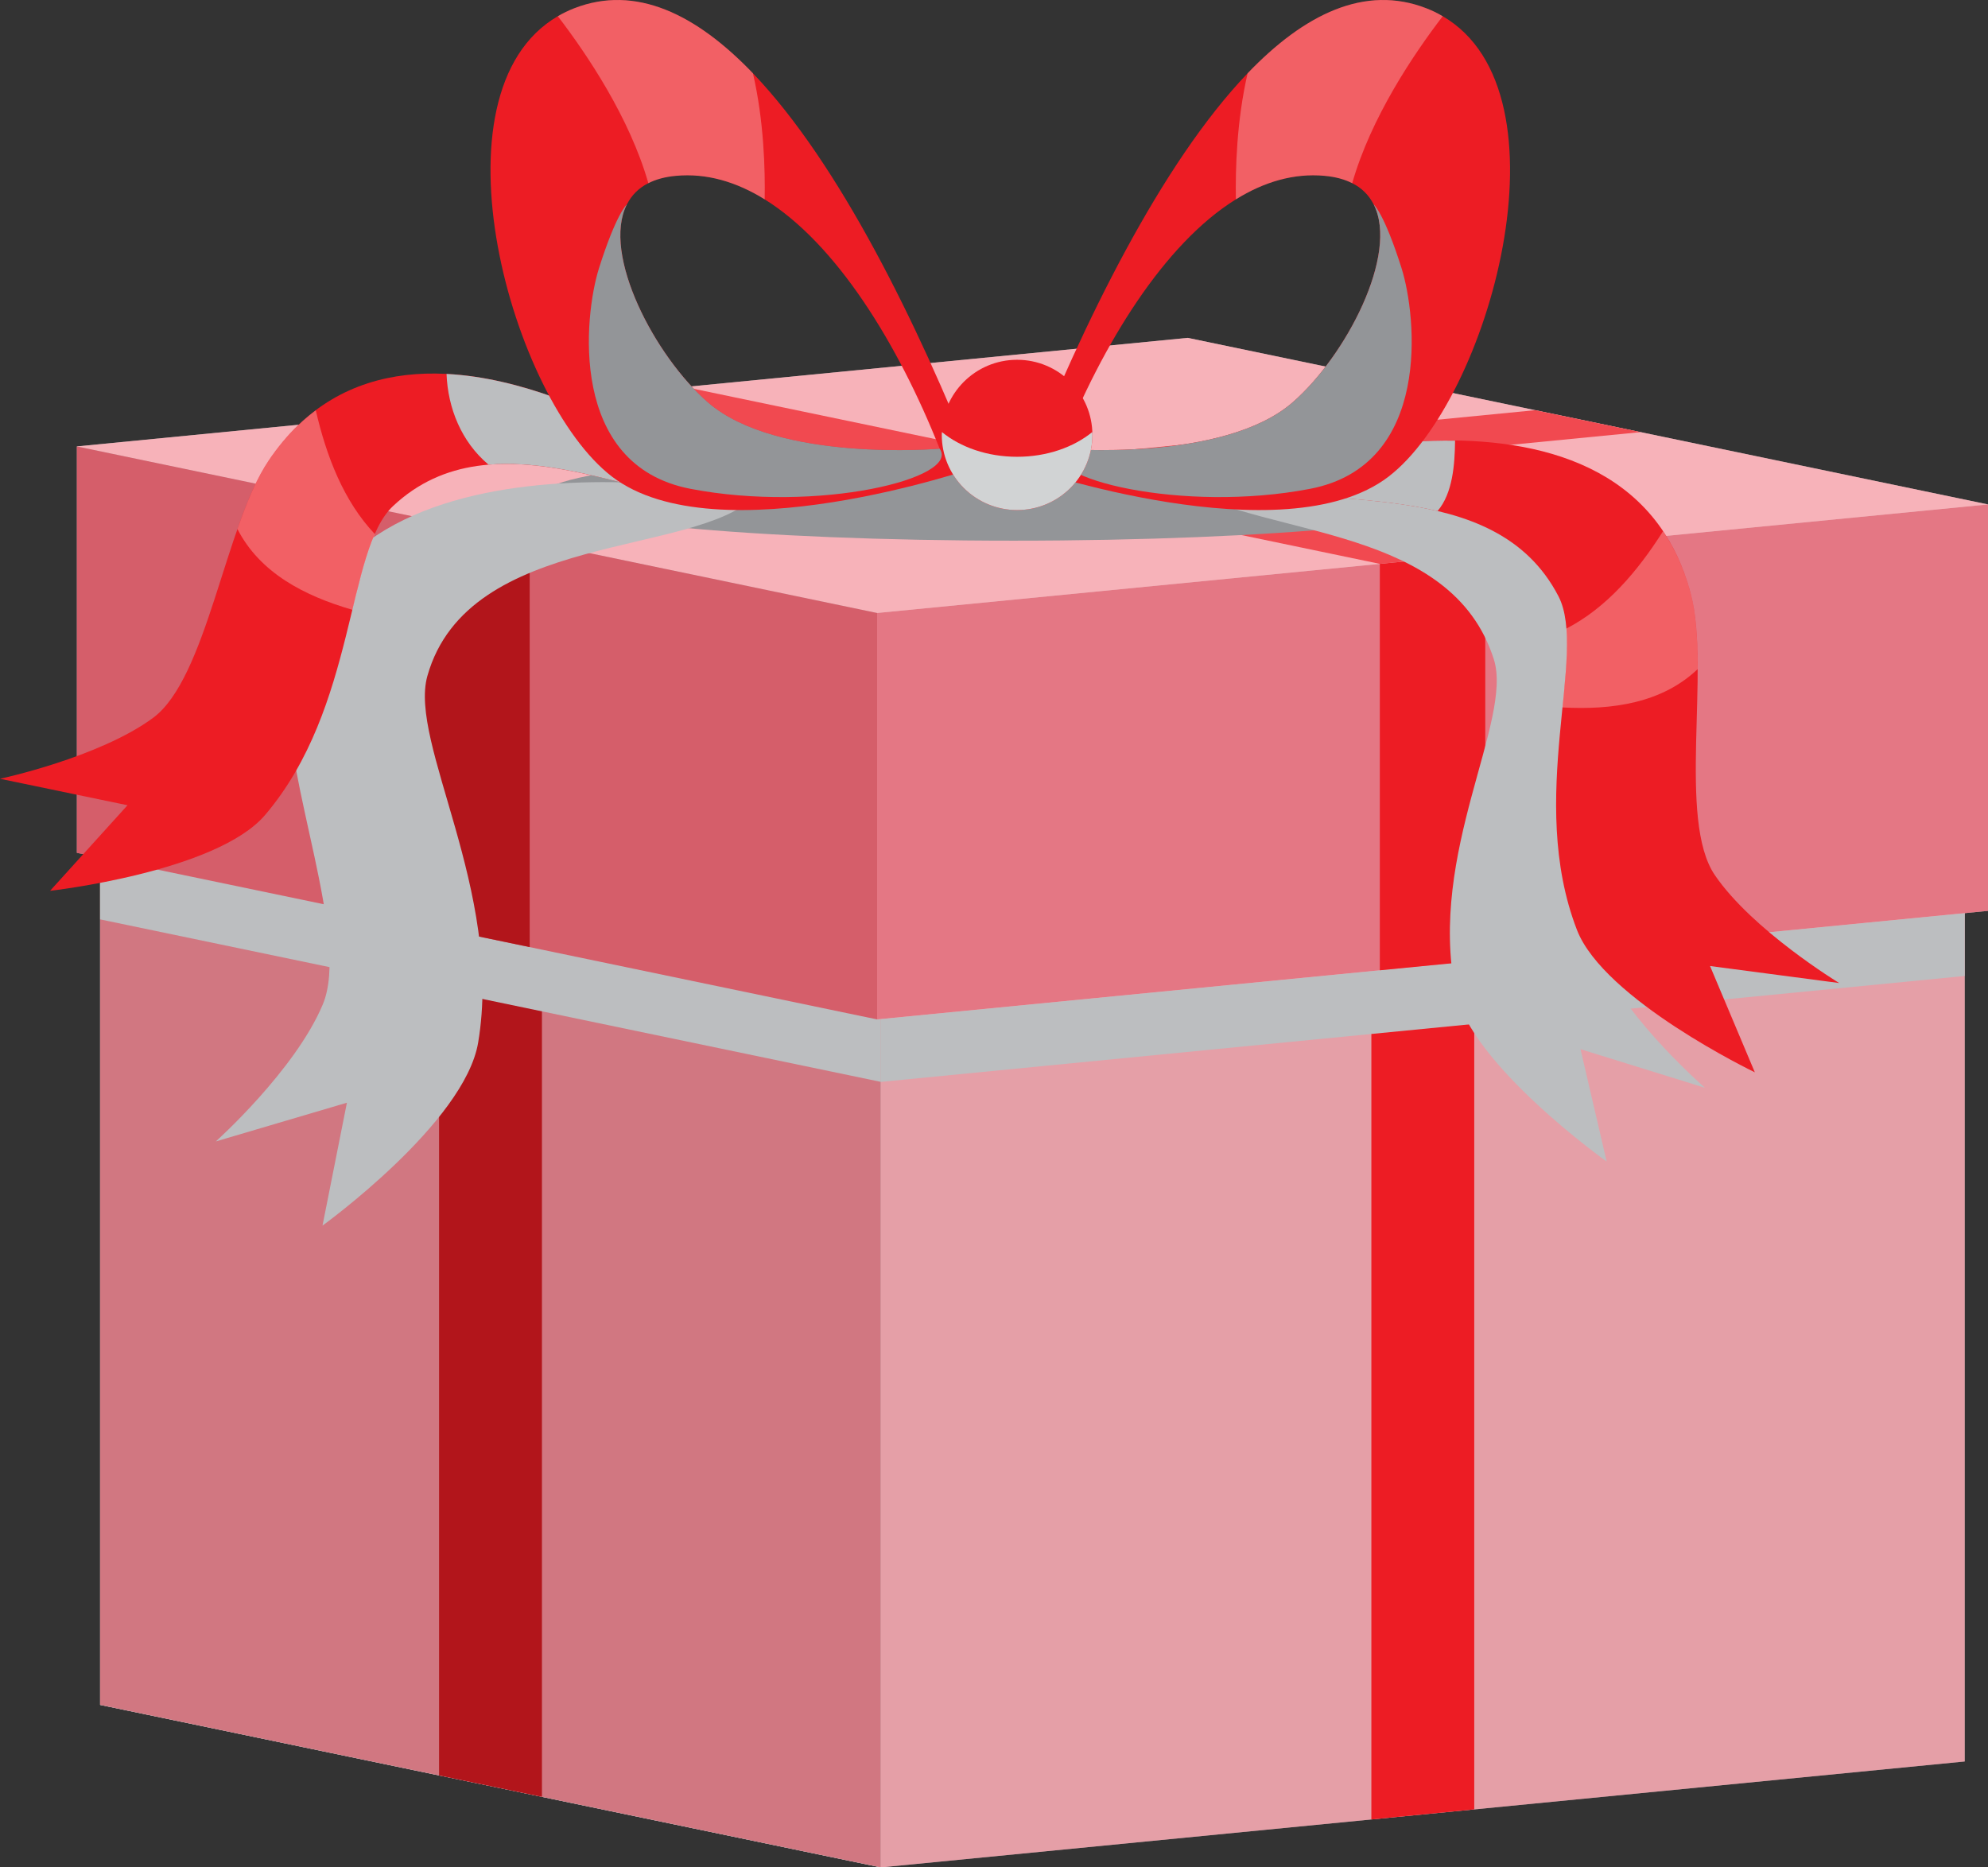<svg width="264" height="248" viewBox="0 0 264 248" fill="none" xmlns="http://www.w3.org/2000/svg">
<rect x="0" y="0" width="264" height="248" fill="#333333" stroke="none"/>
<g clip-path="url(#clip0_208_3048)">
<path fill-rule="evenodd" clip-rule="evenodd" d="M116.98 248L13.296 226.418V99.518L116.98 121.099V248Z" fill="#BCBEC0"/>
<path fill-rule="evenodd" clip-rule="evenodd" d="M116.98 248L13.296 226.418V99.518L116.98 121.099V248Z" fill="#BCBEC0"/>
<path fill-rule="evenodd" clip-rule="evenodd" d="M116.98 248L13.296 226.418V99.518L116.98 121.099V248Z" fill="#BCBEC0"/>
<path fill-rule="evenodd" clip-rule="evenodd" d="M116.98 248L13.296 226.418V99.518L116.98 121.099V248Z" fill="#E4394B" fill-opacity="0.53"/>
<path fill-rule="evenodd" clip-rule="evenodd" d="M71.969 238.631L58.307 235.787V108.887L71.969 111.73V238.631Z" fill="#B2151B"/>
<path fill-rule="evenodd" clip-rule="evenodd" d="M260.908 233.934L116.979 248V121.099L260.908 107.033V233.934Z" fill="#E6E7E8"/>
<path fill-rule="evenodd" clip-rule="evenodd" d="M260.908 233.934L116.979 248V121.099L260.908 107.033V233.934Z" fill="#E33749" fill-opacity="0.41"/>
<path fill-rule="evenodd" clip-rule="evenodd" d="M195.775 240.299L182.113 241.635V114.734L195.775 113.399V240.299Z" fill="#ED1C24"/>
<path fill-rule="evenodd" clip-rule="evenodd" d="M116.477 113.399L10.204 59.288L157.727 44.871L264 66.992L116.477 113.399Z" fill="#F1F2F2"/>
<path fill-rule="evenodd" clip-rule="evenodd" d="M116.477 113.399L10.204 59.288L157.727 44.871L264 66.992L116.477 113.399Z" fill="#FE6171" fill-opacity="0.44"/>
<g style="mix-blend-mode:multiply">
<path fill-rule="evenodd" clip-rule="evenodd" d="M116.98 143.681L13.296 122.099V92.933L116.98 114.515V143.681Z" fill="#BCBEC0"/>
</g>
<g style="mix-blend-mode:multiply">
<path fill-rule="evenodd" clip-rule="evenodd" d="M260.908 129.615L116.979 143.681V114.515L260.908 100.449V129.615Z" fill="#BCBEC0"/>
</g>
<path fill-rule="evenodd" clip-rule="evenodd" d="M116.477 135.384L10.204 113.263V59.289L116.477 81.409V135.384Z" fill="#BCBEC0"/>
<path fill-rule="evenodd" clip-rule="evenodd" d="M116.477 135.384L10.204 113.263V59.289L116.477 81.409V135.384Z" fill="#E03344" fill-opacity="0.69"/>
<path fill-rule="evenodd" clip-rule="evenodd" d="M70.342 125.781L56.339 122.866V68.892L70.342 71.806V125.781Z" fill="#B2151B"/>
<path fill-rule="evenodd" clip-rule="evenodd" d="M264 120.966L116.477 135.384V81.409L264 66.992V120.966Z" fill="#E6E7E8"/>
<path fill-rule="evenodd" clip-rule="evenodd" d="M264 120.966L116.477 135.384V81.409L264 66.992V120.966Z" fill="#E33749" fill-opacity="0.63"/>
<path fill-rule="evenodd" clip-rule="evenodd" d="M197.24 127.491L183.237 128.859V74.885L197.24 73.516V127.491Z" fill="#ED1C24"/>
<path fill-rule="evenodd" clip-rule="evenodd" d="M70.342 71.806L56.339 68.892L203.862 54.474L217.865 57.389L70.342 71.806Z" fill="#F14950"/>
<path fill-rule="evenodd" clip-rule="evenodd" d="M197.24 73.516L183.237 74.885L76.964 52.764L90.967 51.395L197.24 73.516Z" fill="#F14950"/>
<g style="mix-blend-mode:multiply">
<path d="M134.605 71.806C169.198 71.806 197.241 69.113 197.241 65.792C197.241 62.47 169.198 59.777 134.605 59.777C100.012 59.777 71.969 62.47 71.969 65.792C71.969 69.113 100.012 71.806 134.605 71.806Z" fill="#939598"/>
</g>
<g style="mix-blend-mode:multiply">
<path d="M100.312 65.869C100.312 65.869 40.402 53.631 38.351 92.313C37.753 103.594 46.548 124.617 42.867 133.393C39.186 142.168 28.657 151.59 28.657 151.59L46.069 146.446L42.828 162.766C42.828 162.766 61.714 149.127 63.5 138.448C66.866 118.315 54.237 98.688 56.756 89.766C62.193 70.508 92.276 74.013 100.312 65.869Z" fill="#BCBEC0"/>
</g>
<g style="mix-blend-mode:multiply">
<path d="M156.771 64.709C156.771 64.709 212.832 55.12 215.758 90.333C216.611 100.602 208.876 119.485 212.566 127.556C216.255 135.627 226.406 144.461 226.406 144.461L209.888 139.339L213.358 154.256C213.358 154.256 195.235 141.375 193.28 131.622C189.595 113.236 200.974 95.72 198.373 87.546C192.761 69.903 168.886 71.413 156.771 64.709Z" fill="#BCBEC0"/>
</g>
<path d="M99.665 67.383C99.665 67.383 55.301 31.867 35.624 61.245C29.886 69.812 27.471 90.069 20.321 95.341C13.171 100.614 0 103.426 0 103.426L16.934 106.941L6.648 118.307C6.648 118.307 28.759 115.813 35.209 108.23C47.37 93.936 45.934 73.111 52.182 67.221C65.667 54.508 85.812 67.383 99.665 67.383Z" fill="#ED1C24"/>
<g style="mix-blend-mode:multiply">
<path d="M99.665 67.383C99.665 67.383 78.769 50.658 59.299 49.66C59.473 54.184 61.254 58.663 64.874 61.709C76.517 60.74 89.714 67.383 99.665 67.383Z" fill="#BCBEC0"/>
</g>
<path opacity="0.3" d="M46.808 80.989C47.756 77.084 48.615 73.597 49.787 70.938C45.648 66.578 43.349 60.617 41.933 54.489C39.644 56.204 37.518 58.418 35.624 61.245C34.07 63.566 32.762 66.757 31.534 70.265C34.506 76.064 40.398 79.134 46.808 80.989Z" fill="white"/>
<path d="M162.087 63.7C162.087 63.7 215.715 44.79 224.567 79.002C227.149 88.98 222.725 108.896 227.73 116.228C232.734 123.56 244.236 130.553 244.236 130.553L227.088 128.293L233.037 142.41C233.037 142.41 212.991 132.772 209.411 123.49C202.662 105.99 210.909 86.806 206.96 79.188C198.439 62.746 175.163 68.264 162.087 63.7Z" fill="#ED1C24"/>
<g style="mix-blend-mode:multiply">
<path d="M162.087 63.7C169.841 66.406 181.175 65.577 190.899 67.874C192.903 65.527 193.191 61.761 193.229 58.525C177.543 58.279 162.087 63.7 162.087 63.7Z" fill="#BCBEC0"/>
</g>
<path opacity="0.3" d="M207.478 93.954C207.875 89.956 208.218 86.382 207.991 83.486C213.342 80.734 217.484 75.864 220.848 70.547C222.442 72.919 223.715 75.71 224.567 79.002C225.267 81.705 225.446 85.148 225.444 88.863C220.72 93.358 214.142 94.315 207.478 93.954Z" fill="white"/>
<path d="M99.985 9.73C92.443 1.859 84.397 -2.072 76.251 1.101C75.5 1.392 74.773 1.744 74.079 2.154C56.575 12.332 67.919 53.085 81.285 63.307C95.172 73.94 129.492 62.099 129.492 62.099C121.815 42.935 111.489 21.744 99.985 9.73ZM93.994 53.422C86.97 47.303 79.866 33.792 83.246 27.145L83.254 27.147C83.865 25.921 84.865 24.93 86.099 24.33C87.093 23.82 88.314 23.48 89.782 23.35C93.852 22.976 97.802 24.153 101.547 26.476C111.022 32.354 119.214 45.556 124.783 59.589C124.783 59.589 103.216 61.46 93.994 53.422Z" fill="#ED1C24"/>
<g style="mix-blend-mode:multiply">
<path d="M91.681 64.916C75.438 61.788 77.563 41.915 79.538 35.639C81.857 28.304 83.246 27.145 83.246 27.145C79.866 33.792 86.97 47.303 93.994 53.422C103.216 61.46 124.783 59.589 124.783 59.589C127.614 63.524 108.582 68.177 91.681 64.916Z" fill="#939598"/>
</g>
<path opacity="0.3" d="M101.547 26.476C97.802 24.153 93.852 22.976 89.782 23.35C88.314 23.48 87.093 23.82 86.099 24.33C83.613 15.623 77.974 7.239 74.079 2.154C74.773 1.744 75.5 1.392 76.251 1.101C84.397 -2.072 92.443 1.859 99.985 9.73C101.446 16.017 101.619 22.515 101.547 26.476Z" fill="white"/>
<path d="M136.176 62.099C136.176 62.099 170.496 73.94 184.383 63.307C197.748 53.085 209.092 12.332 191.588 2.154C190.894 1.744 190.168 1.392 189.416 1.101C181.27 -2.072 173.225 1.859 165.682 9.73C154.179 21.744 143.852 42.935 136.176 62.099ZM140.884 59.589C146.454 45.556 154.646 32.354 164.121 26.476C167.866 24.153 171.816 22.976 175.885 23.35C177.353 23.48 178.574 23.82 179.569 24.33C180.803 24.93 181.803 25.921 182.414 27.147L182.421 27.145C185.801 33.792 178.697 47.303 171.673 53.422C162.452 61.46 140.884 59.589 140.884 59.589Z" fill="#ED1C24"/>
<g style="mix-blend-mode:multiply">
<path d="M173.987 64.916C190.229 61.788 188.105 41.915 186.129 35.639C183.811 28.304 182.421 27.145 182.421 27.145C185.801 33.792 178.697 47.303 171.673 53.422C162.452 61.46 140.884 59.589 140.884 59.589C138.053 63.524 157.085 68.177 173.987 64.916Z" fill="#939598"/>
</g>
<path opacity="0.3" d="M164.121 26.476C167.866 24.153 171.816 22.976 175.885 23.35C177.354 23.48 178.574 23.82 179.569 24.33C182.054 15.623 187.694 7.239 191.589 2.154C190.895 1.744 190.168 1.392 189.416 1.101C181.27 -2.072 173.225 1.859 165.682 9.73C164.222 16.017 164.049 22.515 164.121 26.476Z" fill="white"/>
<path d="M135.067 67.739C140.591 67.739 145.068 63.271 145.068 57.76C145.068 52.248 140.591 47.781 135.067 47.781C129.543 47.781 125.065 52.248 125.065 57.76C125.065 63.271 129.543 67.739 135.067 67.739Z" fill="#ED1C24"/>
<g style="mix-blend-mode:multiply">
<path d="M135.067 60.664C131.105 60.664 127.553 59.393 125.084 57.381C125.08 57.508 125.065 57.632 125.065 57.76C125.065 60.406 126.119 62.944 127.995 64.816C129.87 66.687 132.414 67.739 135.067 67.739C137.72 67.739 140.263 66.687 142.139 64.816C144.015 62.944 145.069 60.406 145.069 57.76C145.069 57.632 145.054 57.508 145.05 57.381C142.581 59.393 139.029 60.664 135.067 60.664Z" fill="#D1D3D4"/>
</g>
</g>
<defs>
<clipPath id="clip0_208_3048">
<rect width="264" height="248" fill="white"/>
</clipPath>
</defs>
</svg>
